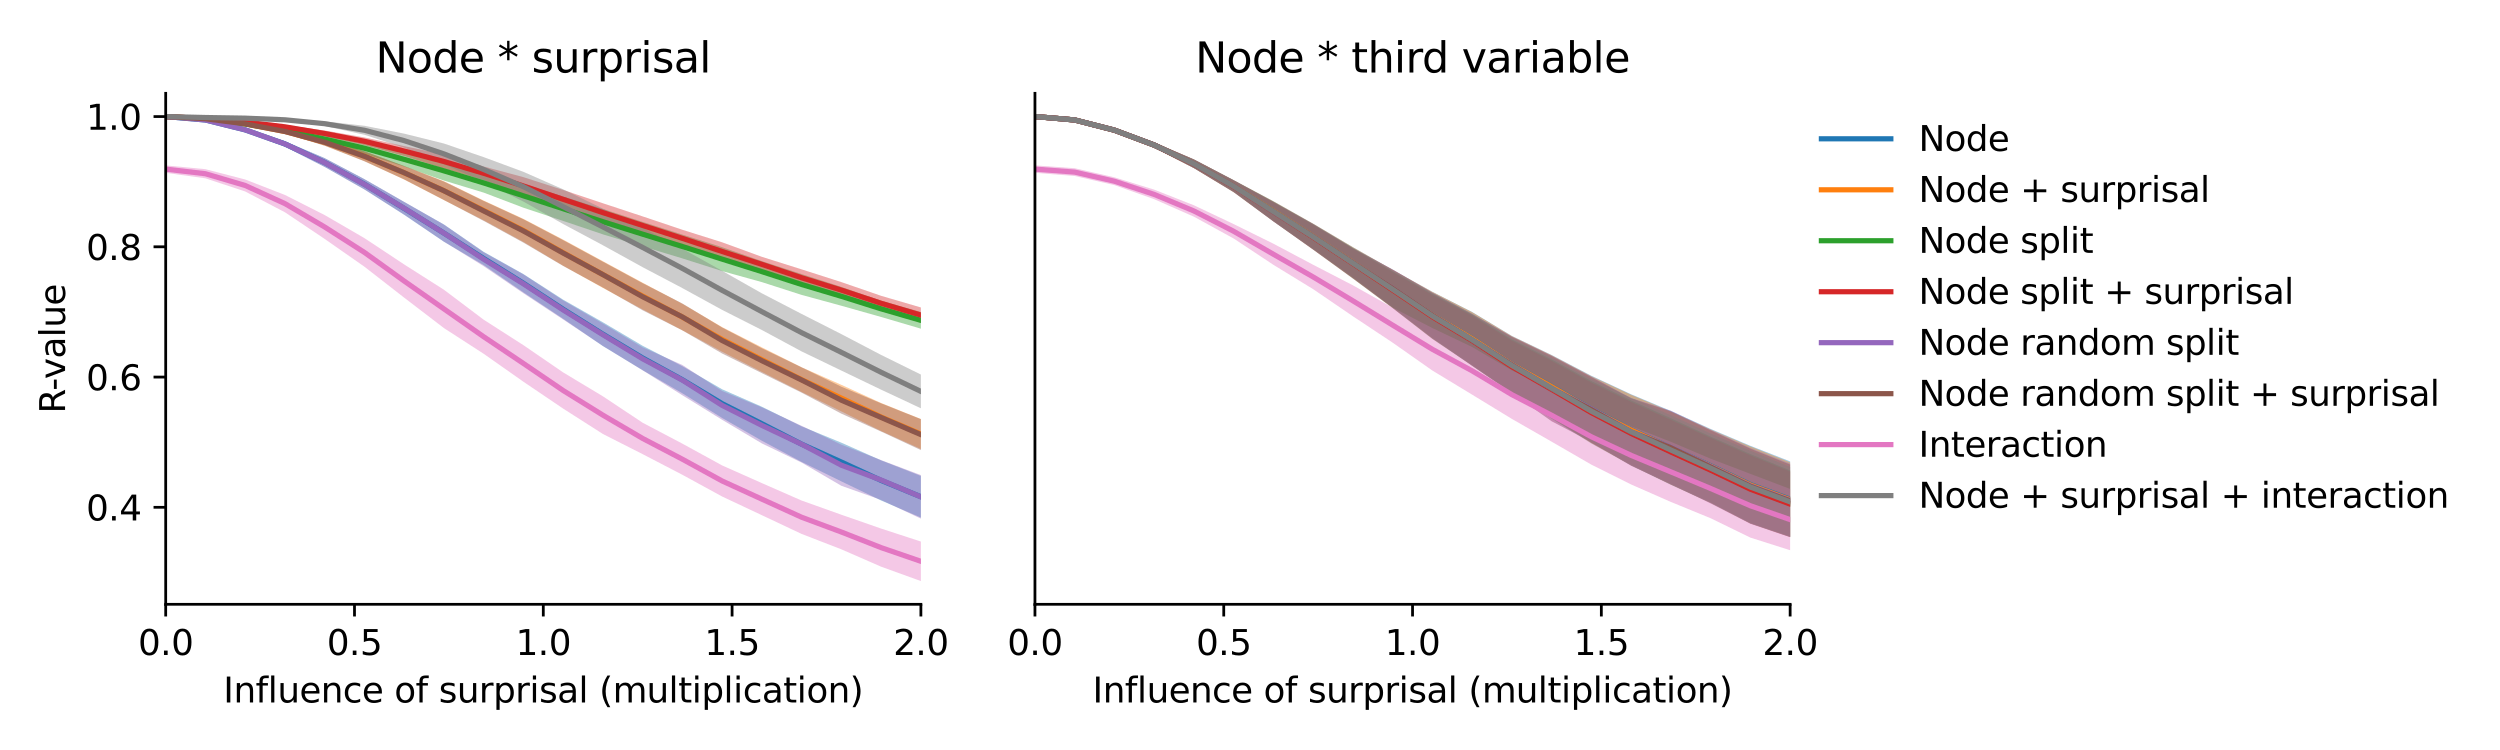 <?xml version="1.0" encoding="utf-8" standalone="no"?>
<!DOCTYPE svg PUBLIC "-//W3C//DTD SVG 1.1//EN"
  "http://www.w3.org/Graphics/SVG/1.1/DTD/svg11.dtd">
<svg xmlns:xlink="http://www.w3.org/1999/xlink" width="720pt" height="216pt" viewBox="0 0 720 216" xmlns="http://www.w3.org/2000/svg" version="1.1">
 <defs>
  <style type="text/css">*{stroke-linejoin: round; stroke-linecap: butt}</style>
 </defs>
 <g id="figure_1">
  <g id="patch_1">
   <path d="M 0 216 
L 720 216 
L 720 0 
L 0 0 
z
" style="fill: #ffffff"/>
  </g>
  <g id="axes_1">
   <g id="patch_2">
    <path d="M 47.72 174.04 
L 265.215 174.04 
L 265.215 26.88 
L 47.72 26.88 
z
" style="fill: #ffffff"/>
   </g>
   <g id="PolyCollection_1">
    <path d="M 47.72 33.569 
L 47.72 33.569 
L 59.167 34.71 
L 70.614 37.748 
L 82.061 42.25 
L 93.508 48.073 
L 104.956 54.542 
L 116.403 61.875 
L 127.85 69.615 
L 139.297 76.352 
L 150.744 84.202 
L 162.191 91.82 
L 173.638 99.671 
L 185.085 106.613 
L 196.532 113.277 
L 207.979 120.379 
L 219.427 126.941 
L 230.874 133.04 
L 242.321 138.646 
L 253.768 144.146 
L 265.215 149.067 
L 265.215 137.074 
L 265.215 137.074 
L 253.768 132.591 
L 242.321 127.493 
L 230.874 122.805 
L 219.427 117.141 
L 207.979 112.118 
L 196.532 105.471 
L 185.085 99.587 
L 173.638 92.819 
L 162.191 86.312 
L 150.744 78.934 
L 139.297 72.526 
L 127.85 64.651 
L 116.403 58.173 
L 104.956 51.588 
L 93.508 45.54 
L 82.061 40.665 
L 70.614 37.057 
L 59.167 34.398 
L 47.72 33.569 
z
" clip-path="url(#p319dbe1eea)" style="fill: #1f77b4; fill-opacity: 0.4"/>
   </g>
   <g id="PolyCollection_2">
    <path d="M 47.72 33.569 
L 47.72 33.569 
L 59.167 34.293 
L 70.614 35.924 
L 82.061 38.445 
L 93.508 41.951 
L 104.956 46.417 
L 116.403 51.714 
L 127.85 57.632 
L 139.297 63.459 
L 150.744 69.688 
L 162.191 76.537 
L 173.638 82.927 
L 185.085 89.131 
L 196.532 95.132 
L 207.979 101.307 
L 219.427 107.126 
L 230.874 112.907 
L 242.321 118.487 
L 253.768 124.151 
L 265.215 129.335 
L 265.215 120.671 
L 265.215 120.671 
L 253.768 116.072 
L 242.321 110.835 
L 230.874 105.781 
L 219.427 100.049 
L 207.979 94.211 
L 196.532 87.507 
L 185.085 81.423 
L 173.638 75.23 
L 162.191 69.014 
L 150.744 63.031 
L 139.297 57.76 
L 127.85 52.193 
L 116.403 47.826 
L 104.956 43.56 
L 93.508 39.939 
L 82.061 37.27 
L 70.614 35.432 
L 59.167 34.1 
L 47.72 33.569 
z
" clip-path="url(#p319dbe1eea)" style="fill: #ff7f0e; fill-opacity: 0.4"/>
   </g>
   <g id="PolyCollection_3">
    <path d="M 47.72 33.569 
L 47.72 33.569 
L 59.167 34.463 
L 70.614 35.957 
L 82.061 38.343 
L 93.508 41.332 
L 104.956 44.29 
L 116.403 47.981 
L 127.85 51.997 
L 139.297 55.47 
L 150.744 59.825 
L 162.191 63.628 
L 173.638 67.498 
L 185.085 70.974 
L 196.532 74.425 
L 207.979 78.073 
L 219.427 81.254 
L 230.874 84.936 
L 242.321 88.059 
L 253.768 91.295 
L 265.215 94.663 
L 265.215 89.865 
L 265.215 89.865 
L 253.768 86.608 
L 242.321 82.635 
L 230.874 78.943 
L 219.427 75.207 
L 207.979 71.199 
L 196.532 67.569 
L 185.085 63.916 
L 173.638 60.207 
L 162.191 56.611 
L 150.744 52.974 
L 139.297 49.903 
L 127.85 46.421 
L 116.403 43.821 
L 104.956 41.075 
L 93.508 38.766 
L 82.061 36.792 
L 70.614 35.384 
L 59.167 34.201 
L 47.72 33.569 
z
" clip-path="url(#p319dbe1eea)" style="fill: #2ca02c; fill-opacity: 0.4"/>
   </g>
   <g id="PolyCollection_4">
    <path d="M 47.72 33.57 
L 47.72 33.57 
L 59.167 34.259 
L 70.614 35.319 
L 82.061 37.059 
L 93.508 39.3 
L 104.956 41.798 
L 116.403 44.927 
L 127.85 48.557 
L 139.297 51.862 
L 150.744 56.105 
L 162.191 60.099 
L 173.638 63.936 
L 185.085 67.571 
L 196.532 71.133 
L 207.979 75.078 
L 219.427 78.319 
L 230.874 82.413 
L 242.321 85.866 
L 253.768 89.506 
L 265.215 92.948 
L 265.215 88.55 
L 265.215 88.55 
L 253.768 85.196 
L 242.321 81.248 
L 230.874 77.58 
L 219.427 73.966 
L 207.979 69.784 
L 196.532 66.176 
L 185.085 62.323 
L 173.638 58.541 
L 162.191 54.714 
L 150.744 51.02 
L 139.297 47.953 
L 127.85 44.479 
L 116.403 42.082 
L 104.956 39.585 
L 93.508 37.59 
L 82.061 35.993 
L 70.614 34.961 
L 59.167 34.072 
L 47.72 33.57 
z
" clip-path="url(#p319dbe1eea)" style="fill: #d62728; fill-opacity: 0.4"/>
   </g>
   <g id="PolyCollection_5">
    <path d="M 47.72 33.569 
L 47.72 33.569 
L 59.167 34.708 
L 70.614 37.74 
L 82.061 42.225 
L 93.508 48.084 
L 104.956 54.585 
L 116.403 61.795 
L 127.85 69.591 
L 139.297 76.662 
L 150.744 84.461 
L 162.191 92.013 
L 173.638 99.63 
L 185.085 106.657 
L 196.532 113.842 
L 207.979 120.911 
L 219.427 127.712 
L 230.874 133.232 
L 242.321 139.913 
L 253.768 143.984 
L 265.215 149.368 
L 265.215 136.831 
L 265.215 136.831 
L 253.768 132.519 
L 242.321 128.07 
L 230.874 122.646 
L 219.427 117.329 
L 207.979 112.603 
L 196.532 105.125 
L 185.085 100.032 
L 173.638 93.176 
L 162.191 86.529 
L 150.744 79.032 
L 139.297 72.655 
L 127.85 64.696 
L 116.403 58.147 
L 104.956 51.618 
L 93.508 45.561 
L 82.061 40.685 
L 70.614 37.048 
L 59.167 34.395 
L 47.72 33.569 
z
" clip-path="url(#p319dbe1eea)" style="fill: #9467bd; fill-opacity: 0.4"/>
   </g>
   <g id="PolyCollection_6">
    <path d="M 47.72 33.57 
L 47.72 33.57 
L 59.167 34.295 
L 70.614 35.921 
L 82.061 38.457 
L 93.508 41.969 
L 104.956 46.448 
L 116.403 51.671 
L 127.85 57.601 
L 139.297 63.625 
L 150.744 69.885 
L 162.191 76.603 
L 173.638 82.818 
L 185.085 89.375 
L 196.532 95.162 
L 207.979 101.818 
L 219.427 107.474 
L 230.874 113.097 
L 242.321 119.138 
L 253.768 124.299 
L 265.215 129.625 
L 265.215 120.727 
L 265.215 120.727 
L 253.768 116.171 
L 242.321 111.384 
L 230.874 105.798 
L 219.427 100.303 
L 207.979 94.331 
L 196.532 87.413 
L 185.085 81.562 
L 173.638 75.377 
L 162.191 69.165 
L 150.744 63.154 
L 139.297 57.876 
L 127.85 52.284 
L 116.403 47.822 
L 104.956 43.557 
L 93.508 39.966 
L 82.061 37.281 
L 70.614 35.441 
L 59.167 34.097 
L 47.72 33.57 
z
" clip-path="url(#p319dbe1eea)" style="fill: #8c564b; fill-opacity: 0.4"/>
   </g>
   <g id="PolyCollection_7">
    <path d="M 47.72 47.635 
L 47.72 49.781 
L 59.167 51.357 
L 70.614 55.148 
L 82.061 61.136 
L 93.508 68.813 
L 104.956 76.814 
L 116.403 85.725 
L 127.85 94.488 
L 139.297 101.89 
L 150.744 109.94 
L 162.191 117.681 
L 173.638 124.991 
L 185.085 130.798 
L 196.532 136.745 
L 207.979 143 
L 219.427 148.385 
L 230.874 153.779 
L 242.321 158.209 
L 253.768 163.212 
L 265.215 167.351 
L 265.215 155.969 
L 265.215 155.969 
L 253.768 152.23 
L 242.321 148.246 
L 230.874 144.161 
L 219.427 139.141 
L 207.979 134.051 
L 196.532 127.775 
L 185.085 121.752 
L 173.638 114.139 
L 162.191 107.256 
L 150.744 99.41 
L 139.297 92.071 
L 127.85 83.442 
L 116.403 76.16 
L 104.956 68.58 
L 93.508 61.939 
L 82.061 56.146 
L 70.614 51.694 
L 59.167 48.726 
L 47.72 47.635 
z
" clip-path="url(#p319dbe1eea)" style="fill: #e377c2; fill-opacity: 0.4"/>
   </g>
   <g id="PolyCollection_8">
    <path d="M 47.72 33.569 
L 47.72 33.57 
L 59.167 33.872 
L 70.614 34.086 
L 82.061 34.747 
L 93.508 36.296 
L 104.956 38.812 
L 116.403 42.523 
L 127.85 47.307 
L 139.297 52.37 
L 150.744 58.063 
L 162.191 64.522 
L 173.638 70.638 
L 185.085 76.954 
L 196.532 82.979 
L 207.979 89.253 
L 219.427 95.05 
L 230.874 101.215 
L 242.321 106.732 
L 253.768 112.23 
L 265.215 117.589 
L 265.215 107.872 
L 265.215 107.872 
L 253.768 102.224 
L 242.321 96.231 
L 230.874 90.419 
L 219.427 84.484 
L 207.979 78.001 
L 196.532 71.638 
L 185.085 65.583 
L 173.638 60.091 
L 162.191 54.526 
L 150.744 49.491 
L 139.297 45.255 
L 127.85 41.332 
L 116.403 38.489 
L 104.956 36.224 
L 93.508 34.946 
L 82.061 34.255 
L 70.614 33.973 
L 59.167 33.817 
L 47.72 33.569 
z
" clip-path="url(#p319dbe1eea)" style="fill: #7f7f7f; fill-opacity: 0.4"/>
   </g>
   <g id="matplotlib.axis_1">
    <g id="xtick_1">
     <g id="line2d_1">
      <defs>
       <path id="m8ff39f04f1" d="M 0 0 
L 0 3.5 
" style="stroke: #000000; stroke-width: 0.8"/>
      </defs>
      <g>
       <use xlink:href="#m8ff39f04f1" x="47.72" y="174.04" style="stroke: #000000; stroke-width: 0.8"/>
      </g>
     </g>
     <g id="text_1">
      <!-- 0.0 -->
      <g transform="translate(39.768 188.638)scale(0.1 -0.1)">
       <defs>
        <path id="DejaVuSans-30" d="M 2034 4250 
Q 1547 4250 1301 3770 
Q 1056 3291 1056 2328 
Q 1056 1369 1301 889 
Q 1547 409 2034 409 
Q 2525 409 2770 889 
Q 3016 1369 3016 2328 
Q 3016 3291 2770 3770 
Q 2525 4250 2034 4250 
z
M 2034 4750 
Q 2819 4750 3233 4129 
Q 3647 3509 3647 2328 
Q 3647 1150 3233 529 
Q 2819 -91 2034 -91 
Q 1250 -91 836 529 
Q 422 1150 422 2328 
Q 422 3509 836 4129 
Q 1250 4750 2034 4750 
z
" transform="scale(0.016)"/>
        <path id="DejaVuSans-2e" d="M 684 794 
L 1344 794 
L 1344 0 
L 684 0 
L 684 794 
z
" transform="scale(0.016)"/>
       </defs>
       <use xlink:href="#DejaVuSans-30"/>
       <use xlink:href="#DejaVuSans-2e" x="63.623"/>
       <use xlink:href="#DejaVuSans-30" x="95.41"/>
      </g>
     </g>
    </g>
    <g id="xtick_2">
     <g id="line2d_2">
      <g>
       <use xlink:href="#m8ff39f04f1" x="102.094" y="174.04" style="stroke: #000000; stroke-width: 0.8"/>
      </g>
     </g>
     <g id="text_2">
      <!-- 0.5 -->
      <g transform="translate(94.142 188.638)scale(0.1 -0.1)">
       <defs>
        <path id="DejaVuSans-35" d="M 691 4666 
L 3169 4666 
L 3169 4134 
L 1269 4134 
L 1269 2991 
Q 1406 3038 1543 3061 
Q 1681 3084 1819 3084 
Q 2600 3084 3056 2656 
Q 3513 2228 3513 1497 
Q 3513 744 3044 326 
Q 2575 -91 1722 -91 
Q 1428 -91 1123 -41 
Q 819 9 494 109 
L 494 744 
Q 775 591 1075 516 
Q 1375 441 1709 441 
Q 2250 441 2565 725 
Q 2881 1009 2881 1497 
Q 2881 1984 2565 2268 
Q 2250 2553 1709 2553 
Q 1456 2553 1204 2497 
Q 953 2441 691 2322 
L 691 4666 
z
" transform="scale(0.016)"/>
       </defs>
       <use xlink:href="#DejaVuSans-30"/>
       <use xlink:href="#DejaVuSans-2e" x="63.623"/>
       <use xlink:href="#DejaVuSans-35" x="95.41"/>
      </g>
     </g>
    </g>
    <g id="xtick_3">
     <g id="line2d_3">
      <g>
       <use xlink:href="#m8ff39f04f1" x="156.468" y="174.04" style="stroke: #000000; stroke-width: 0.8"/>
      </g>
     </g>
     <g id="text_3">
      <!-- 1.0 -->
      <g transform="translate(148.516 188.638)scale(0.1 -0.1)">
       <defs>
        <path id="DejaVuSans-31" d="M 794 531 
L 1825 531 
L 1825 4091 
L 703 3866 
L 703 4441 
L 1819 4666 
L 2450 4666 
L 2450 531 
L 3481 531 
L 3481 0 
L 794 0 
L 794 531 
z
" transform="scale(0.016)"/>
       </defs>
       <use xlink:href="#DejaVuSans-31"/>
       <use xlink:href="#DejaVuSans-2e" x="63.623"/>
       <use xlink:href="#DejaVuSans-30" x="95.41"/>
      </g>
     </g>
    </g>
    <g id="xtick_4">
     <g id="line2d_4">
      <g>
       <use xlink:href="#m8ff39f04f1" x="210.841" y="174.04" style="stroke: #000000; stroke-width: 0.8"/>
      </g>
     </g>
     <g id="text_4">
      <!-- 1.5 -->
      <g transform="translate(202.89 188.638)scale(0.1 -0.1)">
       <use xlink:href="#DejaVuSans-31"/>
       <use xlink:href="#DejaVuSans-2e" x="63.623"/>
       <use xlink:href="#DejaVuSans-35" x="95.41"/>
      </g>
     </g>
    </g>
    <g id="xtick_5">
     <g id="line2d_5">
      <g>
       <use xlink:href="#m8ff39f04f1" x="265.215" y="174.04" style="stroke: #000000; stroke-width: 0.8"/>
      </g>
     </g>
     <g id="text_5">
      <!-- 2.0 -->
      <g transform="translate(257.263 188.638)scale(0.1 -0.1)">
       <defs>
        <path id="DejaVuSans-32" d="M 1228 531 
L 3431 531 
L 3431 0 
L 469 0 
L 469 531 
Q 828 903 1448 1529 
Q 2069 2156 2228 2338 
Q 2531 2678 2651 2914 
Q 2772 3150 2772 3378 
Q 2772 3750 2511 3984 
Q 2250 4219 1831 4219 
Q 1534 4219 1204 4116 
Q 875 4013 500 3803 
L 500 4441 
Q 881 4594 1212 4672 
Q 1544 4750 1819 4750 
Q 2544 4750 2975 4387 
Q 3406 4025 3406 3419 
Q 3406 3131 3298 2873 
Q 3191 2616 2906 2266 
Q 2828 2175 2409 1742 
Q 1991 1309 1228 531 
z
" transform="scale(0.016)"/>
       </defs>
       <use xlink:href="#DejaVuSans-32"/>
       <use xlink:href="#DejaVuSans-2e" x="63.623"/>
       <use xlink:href="#DejaVuSans-30" x="95.41"/>
      </g>
     </g>
    </g>
    <g id="text_6">
     <!-- Influence of surprisal (multiplication) -->
     <g transform="translate(64.321 202.317)scale(0.1 -0.1)">
      <defs>
       <path id="DejaVuSans-49" d="M 628 4666 
L 1259 4666 
L 1259 0 
L 628 0 
L 628 4666 
z
" transform="scale(0.016)"/>
       <path id="DejaVuSans-6e" d="M 3513 2113 
L 3513 0 
L 2938 0 
L 2938 2094 
Q 2938 2591 2744 2837 
Q 2550 3084 2163 3084 
Q 1697 3084 1428 2787 
Q 1159 2491 1159 1978 
L 1159 0 
L 581 0 
L 581 3500 
L 1159 3500 
L 1159 2956 
Q 1366 3272 1645 3428 
Q 1925 3584 2291 3584 
Q 2894 3584 3203 3211 
Q 3513 2838 3513 2113 
z
" transform="scale(0.016)"/>
       <path id="DejaVuSans-66" d="M 2375 4863 
L 2375 4384 
L 1825 4384 
Q 1516 4384 1395 4259 
Q 1275 4134 1275 3809 
L 1275 3500 
L 2222 3500 
L 2222 3053 
L 1275 3053 
L 1275 0 
L 697 0 
L 697 3053 
L 147 3053 
L 147 3500 
L 697 3500 
L 697 3744 
Q 697 4328 969 4595 
Q 1241 4863 1831 4863 
L 2375 4863 
z
" transform="scale(0.016)"/>
       <path id="DejaVuSans-6c" d="M 603 4863 
L 1178 4863 
L 1178 0 
L 603 0 
L 603 4863 
z
" transform="scale(0.016)"/>
       <path id="DejaVuSans-75" d="M 544 1381 
L 544 3500 
L 1119 3500 
L 1119 1403 
Q 1119 906 1312 657 
Q 1506 409 1894 409 
Q 2359 409 2629 706 
Q 2900 1003 2900 1516 
L 2900 3500 
L 3475 3500 
L 3475 0 
L 2900 0 
L 2900 538 
Q 2691 219 2414 64 
Q 2138 -91 1772 -91 
Q 1169 -91 856 284 
Q 544 659 544 1381 
z
M 1991 3584 
L 1991 3584 
z
" transform="scale(0.016)"/>
       <path id="DejaVuSans-65" d="M 3597 1894 
L 3597 1613 
L 953 1613 
Q 991 1019 1311 708 
Q 1631 397 2203 397 
Q 2534 397 2845 478 
Q 3156 559 3463 722 
L 3463 178 
Q 3153 47 2828 -22 
Q 2503 -91 2169 -91 
Q 1331 -91 842 396 
Q 353 884 353 1716 
Q 353 2575 817 3079 
Q 1281 3584 2069 3584 
Q 2775 3584 3186 3129 
Q 3597 2675 3597 1894 
z
M 3022 2063 
Q 3016 2534 2758 2815 
Q 2500 3097 2075 3097 
Q 1594 3097 1305 2825 
Q 1016 2553 972 2059 
L 3022 2063 
z
" transform="scale(0.016)"/>
       <path id="DejaVuSans-63" d="M 3122 3366 
L 3122 2828 
Q 2878 2963 2633 3030 
Q 2388 3097 2138 3097 
Q 1578 3097 1268 2742 
Q 959 2388 959 1747 
Q 959 1106 1268 751 
Q 1578 397 2138 397 
Q 2388 397 2633 464 
Q 2878 531 3122 666 
L 3122 134 
Q 2881 22 2623 -34 
Q 2366 -91 2075 -91 
Q 1284 -91 818 406 
Q 353 903 353 1747 
Q 353 2603 823 3093 
Q 1294 3584 2113 3584 
Q 2378 3584 2631 3529 
Q 2884 3475 3122 3366 
z
" transform="scale(0.016)"/>
       <path id="DejaVuSans-20" transform="scale(0.016)"/>
       <path id="DejaVuSans-6f" d="M 1959 3097 
Q 1497 3097 1228 2736 
Q 959 2375 959 1747 
Q 959 1119 1226 758 
Q 1494 397 1959 397 
Q 2419 397 2687 759 
Q 2956 1122 2956 1747 
Q 2956 2369 2687 2733 
Q 2419 3097 1959 3097 
z
M 1959 3584 
Q 2709 3584 3137 3096 
Q 3566 2609 3566 1747 
Q 3566 888 3137 398 
Q 2709 -91 1959 -91 
Q 1206 -91 779 398 
Q 353 888 353 1747 
Q 353 2609 779 3096 
Q 1206 3584 1959 3584 
z
" transform="scale(0.016)"/>
       <path id="DejaVuSans-73" d="M 2834 3397 
L 2834 2853 
Q 2591 2978 2328 3040 
Q 2066 3103 1784 3103 
Q 1356 3103 1142 2972 
Q 928 2841 928 2578 
Q 928 2378 1081 2264 
Q 1234 2150 1697 2047 
L 1894 2003 
Q 2506 1872 2764 1633 
Q 3022 1394 3022 966 
Q 3022 478 2636 193 
Q 2250 -91 1575 -91 
Q 1294 -91 989 -36 
Q 684 19 347 128 
L 347 722 
Q 666 556 975 473 
Q 1284 391 1588 391 
Q 1994 391 2212 530 
Q 2431 669 2431 922 
Q 2431 1156 2273 1281 
Q 2116 1406 1581 1522 
L 1381 1569 
Q 847 1681 609 1914 
Q 372 2147 372 2553 
Q 372 3047 722 3315 
Q 1072 3584 1716 3584 
Q 2034 3584 2315 3537 
Q 2597 3491 2834 3397 
z
" transform="scale(0.016)"/>
       <path id="DejaVuSans-72" d="M 2631 2963 
Q 2534 3019 2420 3045 
Q 2306 3072 2169 3072 
Q 1681 3072 1420 2755 
Q 1159 2438 1159 1844 
L 1159 0 
L 581 0 
L 581 3500 
L 1159 3500 
L 1159 2956 
Q 1341 3275 1631 3429 
Q 1922 3584 2338 3584 
Q 2397 3584 2469 3576 
Q 2541 3569 2628 3553 
L 2631 2963 
z
" transform="scale(0.016)"/>
       <path id="DejaVuSans-70" d="M 1159 525 
L 1159 -1331 
L 581 -1331 
L 581 3500 
L 1159 3500 
L 1159 2969 
Q 1341 3281 1617 3432 
Q 1894 3584 2278 3584 
Q 2916 3584 3314 3078 
Q 3713 2572 3713 1747 
Q 3713 922 3314 415 
Q 2916 -91 2278 -91 
Q 1894 -91 1617 61 
Q 1341 213 1159 525 
z
M 3116 1747 
Q 3116 2381 2855 2742 
Q 2594 3103 2138 3103 
Q 1681 3103 1420 2742 
Q 1159 2381 1159 1747 
Q 1159 1113 1420 752 
Q 1681 391 2138 391 
Q 2594 391 2855 752 
Q 3116 1113 3116 1747 
z
" transform="scale(0.016)"/>
       <path id="DejaVuSans-69" d="M 603 3500 
L 1178 3500 
L 1178 0 
L 603 0 
L 603 3500 
z
M 603 4863 
L 1178 4863 
L 1178 4134 
L 603 4134 
L 603 4863 
z
" transform="scale(0.016)"/>
       <path id="DejaVuSans-61" d="M 2194 1759 
Q 1497 1759 1228 1600 
Q 959 1441 959 1056 
Q 959 750 1161 570 
Q 1363 391 1709 391 
Q 2188 391 2477 730 
Q 2766 1069 2766 1631 
L 2766 1759 
L 2194 1759 
z
M 3341 1997 
L 3341 0 
L 2766 0 
L 2766 531 
Q 2569 213 2275 61 
Q 1981 -91 1556 -91 
Q 1019 -91 701 211 
Q 384 513 384 1019 
Q 384 1609 779 1909 
Q 1175 2209 1959 2209 
L 2766 2209 
L 2766 2266 
Q 2766 2663 2505 2880 
Q 2244 3097 1772 3097 
Q 1472 3097 1187 3025 
Q 903 2953 641 2809 
L 641 3341 
Q 956 3463 1253 3523 
Q 1550 3584 1831 3584 
Q 2591 3584 2966 3190 
Q 3341 2797 3341 1997 
z
" transform="scale(0.016)"/>
       <path id="DejaVuSans-28" d="M 1984 4856 
Q 1566 4138 1362 3434 
Q 1159 2731 1159 2009 
Q 1159 1288 1364 580 
Q 1569 -128 1984 -844 
L 1484 -844 
Q 1016 -109 783 600 
Q 550 1309 550 2009 
Q 550 2706 781 3412 
Q 1013 4119 1484 4856 
L 1984 4856 
z
" transform="scale(0.016)"/>
       <path id="DejaVuSans-6d" d="M 3328 2828 
Q 3544 3216 3844 3400 
Q 4144 3584 4550 3584 
Q 5097 3584 5394 3201 
Q 5691 2819 5691 2113 
L 5691 0 
L 5113 0 
L 5113 2094 
Q 5113 2597 4934 2840 
Q 4756 3084 4391 3084 
Q 3944 3084 3684 2787 
Q 3425 2491 3425 1978 
L 3425 0 
L 2847 0 
L 2847 2094 
Q 2847 2600 2669 2842 
Q 2491 3084 2119 3084 
Q 1678 3084 1418 2786 
Q 1159 2488 1159 1978 
L 1159 0 
L 581 0 
L 581 3500 
L 1159 3500 
L 1159 2956 
Q 1356 3278 1631 3431 
Q 1906 3584 2284 3584 
Q 2666 3584 2933 3390 
Q 3200 3197 3328 2828 
z
" transform="scale(0.016)"/>
       <path id="DejaVuSans-74" d="M 1172 4494 
L 1172 3500 
L 2356 3500 
L 2356 3053 
L 1172 3053 
L 1172 1153 
Q 1172 725 1289 603 
Q 1406 481 1766 481 
L 2356 481 
L 2356 0 
L 1766 0 
Q 1100 0 847 248 
Q 594 497 594 1153 
L 594 3053 
L 172 3053 
L 172 3500 
L 594 3500 
L 594 4494 
L 1172 4494 
z
" transform="scale(0.016)"/>
       <path id="DejaVuSans-29" d="M 513 4856 
L 1013 4856 
Q 1481 4119 1714 3412 
Q 1947 2706 1947 2009 
Q 1947 1309 1714 600 
Q 1481 -109 1013 -844 
L 513 -844 
Q 928 -128 1133 580 
Q 1338 1288 1338 2009 
Q 1338 2731 1133 3434 
Q 928 4138 513 4856 
z
" transform="scale(0.016)"/>
      </defs>
      <use xlink:href="#DejaVuSans-49"/>
      <use xlink:href="#DejaVuSans-6e" x="29.492"/>
      <use xlink:href="#DejaVuSans-66" x="92.871"/>
      <use xlink:href="#DejaVuSans-6c" x="128.076"/>
      <use xlink:href="#DejaVuSans-75" x="155.859"/>
      <use xlink:href="#DejaVuSans-65" x="219.238"/>
      <use xlink:href="#DejaVuSans-6e" x="280.762"/>
      <use xlink:href="#DejaVuSans-63" x="344.141"/>
      <use xlink:href="#DejaVuSans-65" x="399.121"/>
      <use xlink:href="#DejaVuSans-20" x="460.645"/>
      <use xlink:href="#DejaVuSans-6f" x="492.432"/>
      <use xlink:href="#DejaVuSans-66" x="553.613"/>
      <use xlink:href="#DejaVuSans-20" x="588.818"/>
      <use xlink:href="#DejaVuSans-73" x="620.605"/>
      <use xlink:href="#DejaVuSans-75" x="672.705"/>
      <use xlink:href="#DejaVuSans-72" x="736.084"/>
      <use xlink:href="#DejaVuSans-70" x="777.197"/>
      <use xlink:href="#DejaVuSans-72" x="840.674"/>
      <use xlink:href="#DejaVuSans-69" x="881.787"/>
      <use xlink:href="#DejaVuSans-73" x="909.57"/>
      <use xlink:href="#DejaVuSans-61" x="961.67"/>
      <use xlink:href="#DejaVuSans-6c" x="1022.949"/>
      <use xlink:href="#DejaVuSans-20" x="1050.732"/>
      <use xlink:href="#DejaVuSans-28" x="1082.52"/>
      <use xlink:href="#DejaVuSans-6d" x="1121.533"/>
      <use xlink:href="#DejaVuSans-75" x="1218.945"/>
      <use xlink:href="#DejaVuSans-6c" x="1282.324"/>
      <use xlink:href="#DejaVuSans-74" x="1310.107"/>
      <use xlink:href="#DejaVuSans-69" x="1349.316"/>
      <use xlink:href="#DejaVuSans-70" x="1377.1"/>
      <use xlink:href="#DejaVuSans-6c" x="1440.576"/>
      <use xlink:href="#DejaVuSans-69" x="1468.359"/>
      <use xlink:href="#DejaVuSans-63" x="1496.143"/>
      <use xlink:href="#DejaVuSans-61" x="1551.123"/>
      <use xlink:href="#DejaVuSans-74" x="1612.402"/>
      <use xlink:href="#DejaVuSans-69" x="1651.611"/>
      <use xlink:href="#DejaVuSans-6f" x="1679.395"/>
      <use xlink:href="#DejaVuSans-6e" x="1740.576"/>
      <use xlink:href="#DejaVuSans-29" x="1803.955"/>
     </g>
    </g>
   </g>
   <g id="matplotlib.axis_2">
    <g id="ytick_1">
     <g id="line2d_6">
      <defs>
       <path id="m562be12c39" d="M 0 0 
L -3.5 0 
" style="stroke: #000000; stroke-width: 0.8"/>
      </defs>
      <g>
       <use xlink:href="#m562be12c39" x="47.72" y="146.104" style="stroke: #000000; stroke-width: 0.8"/>
      </g>
     </g>
     <g id="text_7">
      <!-- 0.4 -->
      <g transform="translate(24.817 149.903)scale(0.1 -0.1)">
       <defs>
        <path id="DejaVuSans-34" d="M 2419 4116 
L 825 1625 
L 2419 1625 
L 2419 4116 
z
M 2253 4666 
L 3047 4666 
L 3047 1625 
L 3713 1625 
L 3713 1100 
L 3047 1100 
L 3047 0 
L 2419 0 
L 2419 1100 
L 313 1100 
L 313 1709 
L 2253 4666 
z
" transform="scale(0.016)"/>
       </defs>
       <use xlink:href="#DejaVuSans-30"/>
       <use xlink:href="#DejaVuSans-2e" x="63.623"/>
       <use xlink:href="#DejaVuSans-34" x="95.41"/>
      </g>
     </g>
    </g>
    <g id="ytick_2">
     <g id="line2d_7">
      <g>
       <use xlink:href="#m562be12c39" x="47.72" y="108.593" style="stroke: #000000; stroke-width: 0.8"/>
      </g>
     </g>
     <g id="text_8">
      <!-- 0.6 -->
      <g transform="translate(24.817 112.392)scale(0.1 -0.1)">
       <defs>
        <path id="DejaVuSans-36" d="M 2113 2584 
Q 1688 2584 1439 2293 
Q 1191 2003 1191 1497 
Q 1191 994 1439 701 
Q 1688 409 2113 409 
Q 2538 409 2786 701 
Q 3034 994 3034 1497 
Q 3034 2003 2786 2293 
Q 2538 2584 2113 2584 
z
M 3366 4563 
L 3366 3988 
Q 3128 4100 2886 4159 
Q 2644 4219 2406 4219 
Q 1781 4219 1451 3797 
Q 1122 3375 1075 2522 
Q 1259 2794 1537 2939 
Q 1816 3084 2150 3084 
Q 2853 3084 3261 2657 
Q 3669 2231 3669 1497 
Q 3669 778 3244 343 
Q 2819 -91 2113 -91 
Q 1303 -91 875 529 
Q 447 1150 447 2328 
Q 447 3434 972 4092 
Q 1497 4750 2381 4750 
Q 2619 4750 2861 4703 
Q 3103 4656 3366 4563 
z
" transform="scale(0.016)"/>
       </defs>
       <use xlink:href="#DejaVuSans-30"/>
       <use xlink:href="#DejaVuSans-2e" x="63.623"/>
       <use xlink:href="#DejaVuSans-36" x="95.41"/>
      </g>
     </g>
    </g>
    <g id="ytick_3">
     <g id="line2d_8">
      <g>
       <use xlink:href="#m562be12c39" x="47.72" y="71.081" style="stroke: #000000; stroke-width: 0.8"/>
      </g>
     </g>
     <g id="text_9">
      <!-- 0.8 -->
      <g transform="translate(24.817 74.88)scale(0.1 -0.1)">
       <defs>
        <path id="DejaVuSans-38" d="M 2034 2216 
Q 1584 2216 1326 1975 
Q 1069 1734 1069 1313 
Q 1069 891 1326 650 
Q 1584 409 2034 409 
Q 2484 409 2743 651 
Q 3003 894 3003 1313 
Q 3003 1734 2745 1975 
Q 2488 2216 2034 2216 
z
M 1403 2484 
Q 997 2584 770 2862 
Q 544 3141 544 3541 
Q 544 4100 942 4425 
Q 1341 4750 2034 4750 
Q 2731 4750 3128 4425 
Q 3525 4100 3525 3541 
Q 3525 3141 3298 2862 
Q 3072 2584 2669 2484 
Q 3125 2378 3379 2068 
Q 3634 1759 3634 1313 
Q 3634 634 3220 271 
Q 2806 -91 2034 -91 
Q 1263 -91 848 271 
Q 434 634 434 1313 
Q 434 1759 690 2068 
Q 947 2378 1403 2484 
z
M 1172 3481 
Q 1172 3119 1398 2916 
Q 1625 2713 2034 2713 
Q 2441 2713 2670 2916 
Q 2900 3119 2900 3481 
Q 2900 3844 2670 4047 
Q 2441 4250 2034 4250 
Q 1625 4250 1398 4047 
Q 1172 3844 1172 3481 
z
" transform="scale(0.016)"/>
       </defs>
       <use xlink:href="#DejaVuSans-30"/>
       <use xlink:href="#DejaVuSans-2e" x="63.623"/>
       <use xlink:href="#DejaVuSans-38" x="95.41"/>
      </g>
     </g>
    </g>
    <g id="ytick_4">
     <g id="line2d_9">
      <g>
       <use xlink:href="#m562be12c39" x="47.72" y="33.569" style="stroke: #000000; stroke-width: 0.8"/>
      </g>
     </g>
     <g id="text_10">
      <!-- 1.0 -->
      <g transform="translate(24.817 37.368)scale(0.1 -0.1)">
       <use xlink:href="#DejaVuSans-31"/>
       <use xlink:href="#DejaVuSans-2e" x="63.623"/>
       <use xlink:href="#DejaVuSans-30" x="95.41"/>
      </g>
     </g>
    </g>
    <g id="text_11">
     <!-- R-value -->
     <g transform="translate(18.737 119.065)rotate(-90)scale(0.1 -0.1)">
      <defs>
       <path id="DejaVuSans-52" d="M 2841 2188 
Q 3044 2119 3236 1894 
Q 3428 1669 3622 1275 
L 4263 0 
L 3584 0 
L 2988 1197 
Q 2756 1666 2539 1819 
Q 2322 1972 1947 1972 
L 1259 1972 
L 1259 0 
L 628 0 
L 628 4666 
L 2053 4666 
Q 2853 4666 3247 4331 
Q 3641 3997 3641 3322 
Q 3641 2881 3436 2590 
Q 3231 2300 2841 2188 
z
M 1259 4147 
L 1259 2491 
L 2053 2491 
Q 2509 2491 2742 2702 
Q 2975 2913 2975 3322 
Q 2975 3731 2742 3939 
Q 2509 4147 2053 4147 
L 1259 4147 
z
" transform="scale(0.016)"/>
       <path id="DejaVuSans-2d" d="M 313 2009 
L 1997 2009 
L 1997 1497 
L 313 1497 
L 313 2009 
z
" transform="scale(0.016)"/>
       <path id="DejaVuSans-76" d="M 191 3500 
L 800 3500 
L 1894 563 
L 2988 3500 
L 3597 3500 
L 2284 0 
L 1503 0 
L 191 3500 
z
" transform="scale(0.016)"/>
      </defs>
      <use xlink:href="#DejaVuSans-52"/>
      <use xlink:href="#DejaVuSans-2d" x="65.482"/>
      <use xlink:href="#DejaVuSans-76" x="98.941"/>
      <use xlink:href="#DejaVuSans-61" x="158.121"/>
      <use xlink:href="#DejaVuSans-6c" x="219.4"/>
      <use xlink:href="#DejaVuSans-75" x="247.184"/>
      <use xlink:href="#DejaVuSans-65" x="310.562"/>
     </g>
    </g>
   </g>
   <g id="line2d_10">
    <path d="M 47.72 33.569 
L 59.167 34.554 
L 70.614 37.403 
L 82.061 41.457 
L 93.508 46.806 
L 104.956 53.065 
L 116.403 60.024 
L 127.85 67.133 
L 139.297 74.439 
L 150.744 81.568 
L 162.191 89.066 
L 173.638 96.245 
L 185.085 103.1 
L 196.532 109.374 
L 207.979 116.248 
L 219.427 122.041 
L 230.874 127.922 
L 242.321 133.07 
L 253.768 138.368 
L 265.215 143.07 
" clip-path="url(#p319dbe1eea)" style="fill: none; stroke: #1f77b4; stroke-width: 1.5; stroke-linecap: square"/>
   </g>
   <g id="line2d_11">
    <path d="M 47.72 33.569 
L 59.167 34.196 
L 70.614 35.678 
L 82.061 37.858 
L 93.508 40.945 
L 104.956 44.988 
L 116.403 49.77 
L 127.85 54.913 
L 139.297 60.61 
L 150.744 66.359 
L 162.191 72.776 
L 173.638 79.078 
L 185.085 85.277 
L 196.532 91.319 
L 207.979 97.759 
L 219.427 103.587 
L 230.874 109.344 
L 242.321 114.661 
L 253.768 120.111 
L 265.215 125.003 
" clip-path="url(#p319dbe1eea)" style="fill: none; stroke: #ff7f0e; stroke-width: 1.5; stroke-linecap: square"/>
   </g>
   <g id="line2d_12">
    <path d="M 47.72 33.569 
L 59.167 34.332 
L 70.614 35.671 
L 82.061 37.568 
L 93.508 40.049 
L 104.956 42.682 
L 116.403 45.901 
L 127.85 49.209 
L 139.297 52.687 
L 150.744 56.399 
L 162.191 60.119 
L 173.638 63.853 
L 185.085 67.445 
L 196.532 70.997 
L 207.979 74.636 
L 219.427 78.231 
L 230.874 81.94 
L 242.321 85.347 
L 253.768 88.951 
L 265.215 92.264 
" clip-path="url(#p319dbe1eea)" style="fill: none; stroke: #2ca02c; stroke-width: 1.5; stroke-linecap: square"/>
   </g>
   <g id="line2d_13">
    <path d="M 47.72 33.57 
L 59.167 34.165 
L 70.614 35.14 
L 82.061 36.526 
L 93.508 38.445 
L 104.956 40.691 
L 116.403 43.505 
L 127.85 46.518 
L 139.297 49.908 
L 150.744 53.562 
L 162.191 57.406 
L 173.638 61.239 
L 185.085 64.947 
L 196.532 68.654 
L 207.979 72.431 
L 219.427 76.143 
L 230.874 79.997 
L 242.321 83.557 
L 253.768 87.351 
L 265.215 90.749 
" clip-path="url(#p319dbe1eea)" style="fill: none; stroke: #d62728; stroke-width: 1.5; stroke-linecap: square"/>
   </g>
   <g id="line2d_14">
    <path d="M 47.72 33.569 
L 59.167 34.551 
L 70.614 37.394 
L 82.061 41.455 
L 93.508 46.822 
L 104.956 53.101 
L 116.403 59.971 
L 127.85 67.143 
L 139.297 74.658 
L 150.744 81.746 
L 162.191 89.271 
L 173.638 96.403 
L 185.085 103.345 
L 196.532 109.483 
L 207.979 116.757 
L 219.427 122.52 
L 230.874 127.939 
L 242.321 133.991 
L 253.768 138.251 
L 265.215 143.1 
" clip-path="url(#p319dbe1eea)" style="fill: none; stroke: #9467bd; stroke-width: 1.5; stroke-linecap: square"/>
   </g>
   <g id="line2d_15">
    <path d="M 47.72 33.57 
L 59.167 34.196 
L 70.614 35.681 
L 82.061 37.869 
L 93.508 40.968 
L 104.956 45.002 
L 116.403 49.747 
L 127.85 54.943 
L 139.297 60.75 
L 150.744 66.519 
L 162.191 72.884 
L 173.638 79.098 
L 185.085 85.469 
L 196.532 91.287 
L 207.979 98.074 
L 219.427 103.889 
L 230.874 109.448 
L 242.321 115.261 
L 253.768 120.235 
L 265.215 125.176 
" clip-path="url(#p319dbe1eea)" style="fill: none; stroke: #8c564b; stroke-width: 1.5; stroke-linecap: square"/>
   </g>
   <g id="line2d_16">
    <path d="M 47.72 48.708 
L 59.167 50.041 
L 70.614 53.421 
L 82.061 58.641 
L 93.508 65.376 
L 104.956 72.697 
L 116.403 80.942 
L 127.85 88.965 
L 139.297 96.981 
L 150.744 104.675 
L 162.191 112.469 
L 173.638 119.565 
L 185.085 126.275 
L 196.532 132.26 
L 207.979 138.526 
L 219.427 143.763 
L 230.874 148.97 
L 242.321 153.227 
L 253.768 157.721 
L 265.215 161.66 
" clip-path="url(#p319dbe1eea)" style="fill: none; stroke: #e377c2; stroke-width: 1.5; stroke-linecap: square"/>
   </g>
   <g id="line2d_17">
    <path d="M 47.72 33.57 
L 59.167 33.844 
L 70.614 34.029 
L 82.061 34.501 
L 93.508 35.621 
L 104.956 37.518 
L 116.403 40.506 
L 127.85 44.319 
L 139.297 48.813 
L 150.744 53.777 
L 162.191 59.524 
L 173.638 65.365 
L 185.085 71.268 
L 196.532 77.309 
L 207.979 83.627 
L 219.427 89.767 
L 230.874 95.817 
L 242.321 101.482 
L 253.768 107.227 
L 265.215 112.731 
" clip-path="url(#p319dbe1eea)" style="fill: none; stroke: #7f7f7f; stroke-width: 1.5; stroke-linecap: square"/>
   </g>
   <g id="patch_3">
    <path d="M 47.72 174.04 
L 47.72 26.88 
" style="fill: none; stroke: #000000; stroke-width: 0.8; stroke-linejoin: miter; stroke-linecap: square"/>
   </g>
   <g id="patch_4">
    <path d="M 47.72 174.04 
L 265.215 174.04 
" style="fill: none; stroke: #000000; stroke-width: 0.8; stroke-linejoin: miter; stroke-linecap: square"/>
   </g>
   <g id="text_12">
    <!-- Node * surprisal -->
    <g transform="translate(108.186 20.88)scale(0.12 -0.12)">
     <defs>
      <path id="DejaVuSans-4e" d="M 628 4666 
L 1478 4666 
L 3547 763 
L 3547 4666 
L 4159 4666 
L 4159 0 
L 3309 0 
L 1241 3903 
L 1241 0 
L 628 0 
L 628 4666 
z
" transform="scale(0.016)"/>
      <path id="DejaVuSans-64" d="M 2906 2969 
L 2906 4863 
L 3481 4863 
L 3481 0 
L 2906 0 
L 2906 525 
Q 2725 213 2448 61 
Q 2172 -91 1784 -91 
Q 1150 -91 751 415 
Q 353 922 353 1747 
Q 353 2572 751 3078 
Q 1150 3584 1784 3584 
Q 2172 3584 2448 3432 
Q 2725 3281 2906 2969 
z
M 947 1747 
Q 947 1113 1208 752 
Q 1469 391 1925 391 
Q 2381 391 2643 752 
Q 2906 1113 2906 1747 
Q 2906 2381 2643 2742 
Q 2381 3103 1925 3103 
Q 1469 3103 1208 2742 
Q 947 2381 947 1747 
z
" transform="scale(0.016)"/>
      <path id="DejaVuSans-2a" d="M 3009 3897 
L 1888 3291 
L 3009 2681 
L 2828 2375 
L 1778 3009 
L 1778 1831 
L 1422 1831 
L 1422 3009 
L 372 2375 
L 191 2681 
L 1313 3291 
L 191 3897 
L 372 4206 
L 1422 3572 
L 1422 4750 
L 1778 4750 
L 1778 3572 
L 2828 4206 
L 3009 3897 
z
" transform="scale(0.016)"/>
     </defs>
     <use xlink:href="#DejaVuSans-4e"/>
     <use xlink:href="#DejaVuSans-6f" x="74.805"/>
     <use xlink:href="#DejaVuSans-64" x="135.986"/>
     <use xlink:href="#DejaVuSans-65" x="199.463"/>
     <use xlink:href="#DejaVuSans-20" x="260.986"/>
     <use xlink:href="#DejaVuSans-2a" x="292.773"/>
     <use xlink:href="#DejaVuSans-20" x="342.773"/>
     <use xlink:href="#DejaVuSans-73" x="374.561"/>
     <use xlink:href="#DejaVuSans-75" x="426.66"/>
     <use xlink:href="#DejaVuSans-72" x="490.039"/>
     <use xlink:href="#DejaVuSans-70" x="531.152"/>
     <use xlink:href="#DejaVuSans-72" x="594.629"/>
     <use xlink:href="#DejaVuSans-69" x="635.742"/>
     <use xlink:href="#DejaVuSans-73" x="663.525"/>
     <use xlink:href="#DejaVuSans-61" x="715.625"/>
     <use xlink:href="#DejaVuSans-6c" x="776.904"/>
    </g>
   </g>
  </g>
  <g id="axes_2">
   <g id="patch_5">
    <path d="M 298.065 174.04 
L 515.56 174.04 
L 515.56 26.88 
L 298.065 26.88 
z
" style="fill: #ffffff"/>
   </g>
   <g id="PolyCollection_9">
    <path d="M 298.065 33.569 
L 298.065 33.569 
L 309.512 34.714 
L 320.959 37.788 
L 332.406 42.509 
L 343.853 48.353 
L 355.301 55.208 
L 366.748 63.6 
L 378.195 71.721 
L 389.642 80.032 
L 401.089 88.53 
L 412.536 97.396 
L 423.983 105.11 
L 435.43 113.034 
L 446.877 120.351 
L 458.324 127.509 
L 469.772 133.959 
L 481.219 139.573 
L 492.666 144.758 
L 504.113 150.698 
L 515.56 154.671 
L 515.56 132.885 
L 515.56 132.885 
L 504.113 128.396 
L 492.666 123.534 
L 481.219 118.361 
L 469.772 113.557 
L 458.324 108.226 
L 446.877 102.239 
L 435.43 96.749 
L 423.983 89.851 
L 412.536 84.036 
L 401.089 77.715 
L 389.642 71.186 
L 378.195 64.425 
L 366.748 57.964 
L 355.301 51.876 
L 343.853 45.918 
L 332.406 41.009 
L 320.959 37.157 
L 309.512 34.381 
L 298.065 33.569 
z
" clip-path="url(#p0f628f1a1f)" style="fill: #1f77b4; fill-opacity: 0.4"/>
   </g>
   <g id="PolyCollection_10">
    <path d="M 298.065 33.569 
L 298.065 33.569 
L 309.512 34.712 
L 320.959 37.782 
L 332.406 42.494 
L 343.853 48.332 
L 355.301 55.188 
L 366.748 63.583 
L 378.195 71.692 
L 389.642 80.012 
L 401.089 88.516 
L 412.536 97.403 
L 423.983 105.155 
L 435.43 113.07 
L 446.877 120.422 
L 458.324 127.622 
L 469.772 133.989 
L 481.219 139.582 
L 492.666 144.831 
L 504.113 150.778 
L 515.56 154.709 
L 515.56 133.177 
L 515.56 133.177 
L 504.113 128.594 
L 492.666 123.72 
L 481.219 118.557 
L 469.772 113.716 
L 458.324 108.382 
L 446.877 102.335 
L 435.43 96.821 
L 423.983 89.925 
L 412.536 84.082 
L 401.089 77.738 
L 389.642 71.204 
L 378.195 64.43 
L 366.748 57.977 
L 355.301 51.875 
L 343.853 45.916 
L 332.406 41.018 
L 320.959 37.166 
L 309.512 34.382 
L 298.065 33.569 
z
" clip-path="url(#p0f628f1a1f)" style="fill: #ff7f0e; fill-opacity: 0.4"/>
   </g>
   <g id="PolyCollection_11">
    <path d="M 298.065 33.569 
L 298.065 33.569 
L 309.512 34.718 
L 320.959 37.802 
L 332.406 42.535 
L 343.853 48.408 
L 355.301 55.324 
L 366.748 63.721 
L 378.195 71.848 
L 389.642 80.137 
L 401.089 88.666 
L 412.536 97.516 
L 423.983 105.214 
L 435.43 113.071 
L 446.877 120.4 
L 458.324 127.506 
L 469.772 133.965 
L 481.219 139.483 
L 492.666 144.713 
L 504.113 150.648 
L 515.56 154.535 
L 515.56 135.496 
L 515.56 135.496 
L 504.113 130.772 
L 492.666 125.756 
L 481.219 120.461 
L 469.772 115.333 
L 458.324 109.764 
L 446.877 103.527 
L 435.43 97.779 
L 423.983 90.686 
L 412.536 84.665 
L 401.089 78.157 
L 389.642 71.498 
L 378.195 64.676 
L 366.748 58.167 
L 355.301 51.986 
L 343.853 45.99 
L 332.406 41.076 
L 320.959 37.205 
L 309.512 34.386 
L 298.065 33.569 
z
" clip-path="url(#p0f628f1a1f)" style="fill: #2ca02c; fill-opacity: 0.4"/>
   </g>
   <g id="PolyCollection_12">
    <path d="M 298.065 33.57 
L 298.065 33.57 
L 309.512 34.72 
L 320.959 37.809 
L 332.406 42.548 
L 343.853 48.444 
L 355.301 55.381 
L 366.748 63.773 
L 378.195 71.925 
L 389.642 80.207 
L 401.089 88.751 
L 412.536 97.577 
L 423.983 105.284 
L 435.43 113.111 
L 446.877 120.416 
L 458.324 127.528 
L 469.772 133.939 
L 481.219 139.44 
L 492.666 144.723 
L 504.113 150.656 
L 515.56 154.555 
L 515.56 135.812 
L 515.56 135.812 
L 504.113 131.135 
L 492.666 126.104 
L 481.219 120.91 
L 469.772 115.746 
L 458.324 110.178 
L 446.877 103.921 
L 435.43 98.112 
L 423.983 90.946 
L 412.536 84.917 
L 401.089 78.336 
L 389.642 71.628 
L 378.195 64.762 
L 366.748 58.245 
L 355.301 52.023 
L 343.853 46.026 
L 332.406 41.094 
L 320.959 37.212 
L 309.512 34.388 
L 298.065 33.57 
z
" clip-path="url(#p0f628f1a1f)" style="fill: #d62728; fill-opacity: 0.4"/>
   </g>
   <g id="PolyCollection_13">
    <path d="M 298.065 33.569 
L 298.065 33.569 
L 309.512 34.716 
L 320.959 37.786 
L 332.406 42.504 
L 343.853 48.377 
L 355.301 55.224 
L 366.748 63.751 
L 378.195 71.786 
L 389.642 79.934 
L 401.089 88.561 
L 412.536 97.339 
L 423.983 105.325 
L 435.43 113.167 
L 446.877 121.293 
L 458.324 127.227 
L 469.772 134.115 
L 481.219 139.453 
L 492.666 144.926 
L 504.113 150.795 
L 515.56 154.688 
L 515.56 133.546 
L 515.56 133.546 
L 504.113 129.029 
L 492.666 123.78 
L 481.219 118.276 
L 469.772 114.617 
L 458.324 108.483 
L 446.877 102.438 
L 435.43 96.949 
L 423.983 90.419 
L 412.536 84.292 
L 401.089 77.605 
L 389.642 71.492 
L 378.195 64.544 
L 366.748 58.209 
L 355.301 51.933 
L 343.853 45.926 
L 332.406 41.017 
L 320.959 37.171 
L 309.512 34.381 
L 298.065 33.569 
z
" clip-path="url(#p0f628f1a1f)" style="fill: #9467bd; fill-opacity: 0.4"/>
   </g>
   <g id="PolyCollection_14">
    <path d="M 298.065 33.57 
L 298.065 33.57 
L 309.512 34.714 
L 320.959 37.78 
L 332.406 42.49 
L 343.853 48.355 
L 355.301 55.195 
L 366.748 63.732 
L 378.195 71.753 
L 389.642 79.9 
L 401.089 88.545 
L 412.536 97.333 
L 423.983 105.377 
L 435.43 113.194 
L 446.877 121.338 
L 458.324 127.328 
L 469.772 134.145 
L 481.219 139.423 
L 492.666 145.007 
L 504.113 150.86 
L 515.56 154.706 
L 515.56 133.81 
L 515.56 133.81 
L 504.113 129.225 
L 492.666 123.964 
L 481.219 118.475 
L 469.772 114.731 
L 458.324 108.625 
L 446.877 102.544 
L 435.43 97.019 
L 423.983 90.494 
L 412.536 84.332 
L 401.089 77.628 
L 389.642 71.512 
L 378.195 64.546 
L 366.748 58.221 
L 355.301 51.931 
L 343.853 45.924 
L 332.406 41.024 
L 320.959 37.179 
L 309.512 34.382 
L 298.065 33.57 
z
" clip-path="url(#p0f628f1a1f)" style="fill: #8c564b; fill-opacity: 0.4"/>
   </g>
   <g id="PolyCollection_15">
    <path d="M 298.065 47.635 
L 298.065 49.781 
L 309.512 50.689 
L 320.959 53.317 
L 332.406 57.371 
L 343.853 62.413 
L 355.301 68.696 
L 366.748 76.275 
L 378.195 83.284 
L 389.642 91.094 
L 401.089 98.691 
L 412.536 106.724 
L 423.983 113.667 
L 435.43 120.654 
L 446.877 127.211 
L 458.324 133.825 
L 469.772 139.531 
L 481.219 144.562 
L 492.666 149.254 
L 504.113 154.833 
L 515.56 158.471 
L 515.56 140.826 
L 515.56 140.826 
L 504.113 136.483 
L 492.666 132.115 
L 481.219 127.253 
L 469.772 122.773 
L 458.324 117.769 
L 446.877 112.002 
L 435.43 106.687 
L 423.983 99.95 
L 412.536 94.49 
L 401.089 88.599 
L 389.642 82.178 
L 378.195 76.258 
L 366.748 70.19 
L 355.301 64.54 
L 343.853 59.122 
L 332.406 54.613 
L 320.959 51.075 
L 309.512 48.449 
L 298.065 47.635 
z
" clip-path="url(#p0f628f1a1f)" style="fill: #e377c2; fill-opacity: 0.4"/>
   </g>
   <g id="PolyCollection_16">
    <path d="M 298.065 33.569 
L 298.065 33.57 
L 309.512 34.715 
L 320.959 37.813 
L 332.406 42.536 
L 343.853 48.402 
L 355.301 55.336 
L 366.748 63.784 
L 378.195 71.871 
L 389.642 80.245 
L 401.089 88.733 
L 412.536 97.644 
L 423.983 105.353 
L 435.43 113.226 
L 446.877 120.608 
L 458.324 127.752 
L 469.772 134.083 
L 481.219 139.637 
L 492.666 144.848 
L 504.113 150.748 
L 515.56 154.592 
L 515.56 134.492 
L 515.56 134.492 
L 504.113 129.804 
L 492.666 124.854 
L 481.219 119.591 
L 469.772 114.578 
L 458.324 109.152 
L 446.877 102.971 
L 435.43 97.305 
L 423.983 90.341 
L 412.536 84.397 
L 401.089 77.956 
L 389.642 71.328 
L 378.195 64.539 
L 366.748 58.047 
L 355.301 51.935 
L 343.853 45.934 
L 332.406 41.041 
L 320.959 37.178 
L 309.512 34.385 
L 298.065 33.569 
z
" clip-path="url(#p0f628f1a1f)" style="fill: #7f7f7f; fill-opacity: 0.4"/>
   </g>
   <g id="matplotlib.axis_3">
    <g id="xtick_6">
     <g id="line2d_18">
      <g>
       <use xlink:href="#m8ff39f04f1" x="298.065" y="174.04" style="stroke: #000000; stroke-width: 0.8"/>
      </g>
     </g>
     <g id="text_13">
      <!-- 0.0 -->
      <g transform="translate(290.113 188.638)scale(0.1 -0.1)">
       <use xlink:href="#DejaVuSans-30"/>
       <use xlink:href="#DejaVuSans-2e" x="63.623"/>
       <use xlink:href="#DejaVuSans-30" x="95.41"/>
      </g>
     </g>
    </g>
    <g id="xtick_7">
     <g id="line2d_19">
      <g>
       <use xlink:href="#m8ff39f04f1" x="352.439" y="174.04" style="stroke: #000000; stroke-width: 0.8"/>
      </g>
     </g>
     <g id="text_14">
      <!-- 0.5 -->
      <g transform="translate(344.487 188.638)scale(0.1 -0.1)">
       <use xlink:href="#DejaVuSans-30"/>
       <use xlink:href="#DejaVuSans-2e" x="63.623"/>
       <use xlink:href="#DejaVuSans-35" x="95.41"/>
      </g>
     </g>
    </g>
    <g id="xtick_8">
     <g id="line2d_20">
      <g>
       <use xlink:href="#m8ff39f04f1" x="406.812" y="174.04" style="stroke: #000000; stroke-width: 0.8"/>
      </g>
     </g>
     <g id="text_15">
      <!-- 1.0 -->
      <g transform="translate(398.861 188.638)scale(0.1 -0.1)">
       <use xlink:href="#DejaVuSans-31"/>
       <use xlink:href="#DejaVuSans-2e" x="63.623"/>
       <use xlink:href="#DejaVuSans-30" x="95.41"/>
      </g>
     </g>
    </g>
    <g id="xtick_9">
     <g id="line2d_21">
      <g>
       <use xlink:href="#m8ff39f04f1" x="461.186" y="174.04" style="stroke: #000000; stroke-width: 0.8"/>
      </g>
     </g>
     <g id="text_16">
      <!-- 1.5 -->
      <g transform="translate(453.235 188.638)scale(0.1 -0.1)">
       <use xlink:href="#DejaVuSans-31"/>
       <use xlink:href="#DejaVuSans-2e" x="63.623"/>
       <use xlink:href="#DejaVuSans-35" x="95.41"/>
      </g>
     </g>
    </g>
    <g id="xtick_10">
     <g id="line2d_22">
      <g>
       <use xlink:href="#m8ff39f04f1" x="515.56" y="174.04" style="stroke: #000000; stroke-width: 0.8"/>
      </g>
     </g>
     <g id="text_17">
      <!-- 2.0 -->
      <g transform="translate(507.608 188.638)scale(0.1 -0.1)">
       <use xlink:href="#DejaVuSans-32"/>
       <use xlink:href="#DejaVuSans-2e" x="63.623"/>
       <use xlink:href="#DejaVuSans-30" x="95.41"/>
      </g>
     </g>
    </g>
    <g id="text_18">
     <!-- Influence of surprisal (multiplication) -->
     <g transform="translate(314.666 202.317)scale(0.1 -0.1)">
      <use xlink:href="#DejaVuSans-49"/>
      <use xlink:href="#DejaVuSans-6e" x="29.492"/>
      <use xlink:href="#DejaVuSans-66" x="92.871"/>
      <use xlink:href="#DejaVuSans-6c" x="128.076"/>
      <use xlink:href="#DejaVuSans-75" x="155.859"/>
      <use xlink:href="#DejaVuSans-65" x="219.238"/>
      <use xlink:href="#DejaVuSans-6e" x="280.762"/>
      <use xlink:href="#DejaVuSans-63" x="344.141"/>
      <use xlink:href="#DejaVuSans-65" x="399.121"/>
      <use xlink:href="#DejaVuSans-20" x="460.645"/>
      <use xlink:href="#DejaVuSans-6f" x="492.432"/>
      <use xlink:href="#DejaVuSans-66" x="553.613"/>
      <use xlink:href="#DejaVuSans-20" x="588.818"/>
      <use xlink:href="#DejaVuSans-73" x="620.605"/>
      <use xlink:href="#DejaVuSans-75" x="672.705"/>
      <use xlink:href="#DejaVuSans-72" x="736.084"/>
      <use xlink:href="#DejaVuSans-70" x="777.197"/>
      <use xlink:href="#DejaVuSans-72" x="840.674"/>
      <use xlink:href="#DejaVuSans-69" x="881.787"/>
      <use xlink:href="#DejaVuSans-73" x="909.57"/>
      <use xlink:href="#DejaVuSans-61" x="961.67"/>
      <use xlink:href="#DejaVuSans-6c" x="1022.949"/>
      <use xlink:href="#DejaVuSans-20" x="1050.732"/>
      <use xlink:href="#DejaVuSans-28" x="1082.52"/>
      <use xlink:href="#DejaVuSans-6d" x="1121.533"/>
      <use xlink:href="#DejaVuSans-75" x="1218.945"/>
      <use xlink:href="#DejaVuSans-6c" x="1282.324"/>
      <use xlink:href="#DejaVuSans-74" x="1310.107"/>
      <use xlink:href="#DejaVuSans-69" x="1349.316"/>
      <use xlink:href="#DejaVuSans-70" x="1377.1"/>
      <use xlink:href="#DejaVuSans-6c" x="1440.576"/>
      <use xlink:href="#DejaVuSans-69" x="1468.359"/>
      <use xlink:href="#DejaVuSans-63" x="1496.143"/>
      <use xlink:href="#DejaVuSans-61" x="1551.123"/>
      <use xlink:href="#DejaVuSans-74" x="1612.402"/>
      <use xlink:href="#DejaVuSans-69" x="1651.611"/>
      <use xlink:href="#DejaVuSans-6f" x="1679.395"/>
      <use xlink:href="#DejaVuSans-6e" x="1740.576"/>
      <use xlink:href="#DejaVuSans-29" x="1803.955"/>
     </g>
    </g>
   </g>
   <g id="line2d_23">
    <path d="M 298.065 33.569 
L 309.512 34.548 
L 320.959 37.472 
L 332.406 41.759 
L 343.853 47.135 
L 355.301 53.542 
L 366.748 60.782 
L 378.195 68.073 
L 389.642 75.609 
L 401.089 83.123 
L 412.536 90.716 
L 423.983 97.481 
L 435.43 104.891 
L 446.877 111.295 
L 458.324 117.868 
L 469.772 123.758 
L 481.219 128.967 
L 492.666 134.146 
L 504.113 139.547 
L 515.56 143.778 
" clip-path="url(#p0f628f1a1f)" style="fill: none; stroke: #1f77b4; stroke-width: 1.5; stroke-linecap: square"/>
   </g>
   <g id="line2d_24">
    <path d="M 298.065 33.569 
L 309.512 34.547 
L 320.959 37.474 
L 332.406 41.756 
L 343.853 47.124 
L 355.301 53.532 
L 366.748 60.78 
L 378.195 68.061 
L 389.642 75.608 
L 401.089 83.127 
L 412.536 90.742 
L 423.983 97.54 
L 435.43 104.945 
L 446.877 111.379 
L 458.324 118.002 
L 469.772 123.852 
L 481.219 129.07 
L 492.666 134.276 
L 504.113 139.686 
L 515.56 143.943 
" clip-path="url(#p0f628f1a1f)" style="fill: none; stroke: #ff7f0e; stroke-width: 1.5; stroke-linecap: square"/>
   </g>
   <g id="line2d_25">
    <path d="M 298.065 33.569 
L 309.512 34.552 
L 320.959 37.504 
L 332.406 41.805 
L 343.853 47.199 
L 355.301 53.655 
L 366.748 60.944 
L 378.195 68.262 
L 389.642 75.817 
L 401.089 83.411 
L 412.536 91.091 
L 423.983 97.95 
L 435.43 105.425 
L 446.877 111.964 
L 458.324 118.635 
L 469.772 124.649 
L 481.219 129.972 
L 492.666 135.235 
L 504.113 140.71 
L 515.56 145.016 
" clip-path="url(#p0f628f1a1f)" style="fill: none; stroke: #2ca02c; stroke-width: 1.5; stroke-linecap: square"/>
   </g>
   <g id="line2d_26">
    <path d="M 298.065 33.57 
L 309.512 34.554 
L 320.959 37.511 
L 332.406 41.821 
L 343.853 47.235 
L 355.301 53.702 
L 366.748 61.009 
L 378.195 68.343 
L 389.642 75.917 
L 401.089 83.543 
L 412.536 91.247 
L 423.983 98.115 
L 435.43 105.611 
L 446.877 112.168 
L 458.324 118.853 
L 469.772 124.842 
L 481.219 130.175 
L 492.666 135.413 
L 504.113 140.895 
L 515.56 145.184 
" clip-path="url(#p0f628f1a1f)" style="fill: none; stroke: #d62728; stroke-width: 1.5; stroke-linecap: square"/>
   </g>
   <g id="line2d_27">
    <path d="M 298.065 33.569 
L 309.512 34.548 
L 320.959 37.479 
L 332.406 41.761 
L 343.853 47.152 
L 355.301 53.579 
L 366.748 60.98 
L 378.195 68.165 
L 389.642 75.713 
L 401.089 83.083 
L 412.536 90.815 
L 423.983 97.872 
L 435.43 105.058 
L 446.877 111.866 
L 458.324 117.855 
L 469.772 124.366 
L 481.219 128.864 
L 492.666 134.353 
L 504.113 139.912 
L 515.56 144.117 
" clip-path="url(#p0f628f1a1f)" style="fill: none; stroke: #9467bd; stroke-width: 1.5; stroke-linecap: square"/>
   </g>
   <g id="line2d_28">
    <path d="M 298.065 33.57 
L 309.512 34.548 
L 320.959 37.48 
L 332.406 41.757 
L 343.853 47.139 
L 355.301 53.563 
L 366.748 60.977 
L 378.195 68.149 
L 389.642 75.706 
L 401.089 83.086 
L 412.536 90.833 
L 423.983 97.936 
L 435.43 105.107 
L 446.877 111.941 
L 458.324 117.977 
L 469.772 124.438 
L 481.219 128.949 
L 492.666 134.485 
L 504.113 140.043 
L 515.56 144.258 
" clip-path="url(#p0f628f1a1f)" style="fill: none; stroke: #8c564b; stroke-width: 1.5; stroke-linecap: square"/>
   </g>
   <g id="line2d_29">
    <path d="M 298.065 48.708 
L 309.512 49.569 
L 320.959 52.196 
L 332.406 55.992 
L 343.853 60.767 
L 355.301 66.618 
L 366.748 73.232 
L 378.195 79.771 
L 389.642 86.636 
L 401.089 93.645 
L 412.536 100.607 
L 423.983 106.809 
L 435.43 113.67 
L 446.877 119.606 
L 458.324 125.797 
L 469.772 131.152 
L 481.219 135.907 
L 492.666 140.685 
L 504.113 145.658 
L 515.56 149.648 
" clip-path="url(#p0f628f1a1f)" style="fill: none; stroke: #e377c2; stroke-width: 1.5; stroke-linecap: square"/>
   </g>
   <g id="line2d_30">
    <path d="M 298.065 33.57 
L 309.512 34.55 
L 320.959 37.495 
L 332.406 41.789 
L 343.853 47.168 
L 355.301 53.636 
L 366.748 60.915 
L 378.195 68.205 
L 389.642 75.787 
L 401.089 83.345 
L 412.536 91.021 
L 423.983 97.847 
L 435.43 105.266 
L 446.877 111.789 
L 458.324 118.452 
L 469.772 124.33 
L 481.219 129.614 
L 492.666 134.851 
L 504.113 140.276 
L 515.56 144.542 
" clip-path="url(#p0f628f1a1f)" style="fill: none; stroke: #7f7f7f; stroke-width: 1.5; stroke-linecap: square"/>
   </g>
   <g id="patch_6">
    <path d="M 298.065 174.04 
L 298.065 26.88 
" style="fill: none; stroke: #000000; stroke-width: 0.8; stroke-linejoin: miter; stroke-linecap: square"/>
   </g>
   <g id="patch_7">
    <path d="M 298.065 174.04 
L 515.56 174.04 
" style="fill: none; stroke: #000000; stroke-width: 0.8; stroke-linejoin: miter; stroke-linecap: square"/>
   </g>
   <g id="text_19">
    <!-- Node * third variable -->
    <g transform="translate(344.233 20.88)scale(0.12 -0.12)">
     <defs>
      <path id="DejaVuSans-68" d="M 3513 2113 
L 3513 0 
L 2938 0 
L 2938 2094 
Q 2938 2591 2744 2837 
Q 2550 3084 2163 3084 
Q 1697 3084 1428 2787 
Q 1159 2491 1159 1978 
L 1159 0 
L 581 0 
L 581 4863 
L 1159 4863 
L 1159 2956 
Q 1366 3272 1645 3428 
Q 1925 3584 2291 3584 
Q 2894 3584 3203 3211 
Q 3513 2838 3513 2113 
z
" transform="scale(0.016)"/>
      <path id="DejaVuSans-62" d="M 3116 1747 
Q 3116 2381 2855 2742 
Q 2594 3103 2138 3103 
Q 1681 3103 1420 2742 
Q 1159 2381 1159 1747 
Q 1159 1113 1420 752 
Q 1681 391 2138 391 
Q 2594 391 2855 752 
Q 3116 1113 3116 1747 
z
M 1159 2969 
Q 1341 3281 1617 3432 
Q 1894 3584 2278 3584 
Q 2916 3584 3314 3078 
Q 3713 2572 3713 1747 
Q 3713 922 3314 415 
Q 2916 -91 2278 -91 
Q 1894 -91 1617 61 
Q 1341 213 1159 525 
L 1159 0 
L 581 0 
L 581 4863 
L 1159 4863 
L 1159 2969 
z
" transform="scale(0.016)"/>
     </defs>
     <use xlink:href="#DejaVuSans-4e"/>
     <use xlink:href="#DejaVuSans-6f" x="74.805"/>
     <use xlink:href="#DejaVuSans-64" x="135.986"/>
     <use xlink:href="#DejaVuSans-65" x="199.463"/>
     <use xlink:href="#DejaVuSans-20" x="260.986"/>
     <use xlink:href="#DejaVuSans-2a" x="292.773"/>
     <use xlink:href="#DejaVuSans-20" x="342.773"/>
     <use xlink:href="#DejaVuSans-74" x="374.561"/>
     <use xlink:href="#DejaVuSans-68" x="413.77"/>
     <use xlink:href="#DejaVuSans-69" x="477.148"/>
     <use xlink:href="#DejaVuSans-72" x="504.932"/>
     <use xlink:href="#DejaVuSans-64" x="544.295"/>
     <use xlink:href="#DejaVuSans-20" x="607.771"/>
     <use xlink:href="#DejaVuSans-76" x="639.559"/>
     <use xlink:href="#DejaVuSans-61" x="698.738"/>
     <use xlink:href="#DejaVuSans-72" x="760.018"/>
     <use xlink:href="#DejaVuSans-69" x="801.131"/>
     <use xlink:href="#DejaVuSans-61" x="828.914"/>
     <use xlink:href="#DejaVuSans-62" x="890.193"/>
     <use xlink:href="#DejaVuSans-6c" x="953.67"/>
     <use xlink:href="#DejaVuSans-65" x="981.453"/>
    </g>
   </g>
   <g id="legend_1">
    <g id="line2d_31">
     <path d="M 524.56 39.978 
L 534.56 39.978 
L 544.56 39.978 
" style="fill: none; stroke: #1f77b4; stroke-width: 1.5; stroke-linecap: square"/>
    </g>
    <g id="text_20">
     <!-- Node -->
     <g transform="translate(552.56 43.478)scale(0.1 -0.1)">
      <use xlink:href="#DejaVuSans-4e"/>
      <use xlink:href="#DejaVuSans-6f" x="74.805"/>
      <use xlink:href="#DejaVuSans-64" x="135.986"/>
      <use xlink:href="#DejaVuSans-65" x="199.463"/>
     </g>
    </g>
    <g id="line2d_32">
     <path d="M 524.56 54.657 
L 534.56 54.657 
L 544.56 54.657 
" style="fill: none; stroke: #ff7f0e; stroke-width: 1.5; stroke-linecap: square"/>
    </g>
    <g id="text_21">
     <!-- Node + surprisal -->
     <g transform="translate(552.56 58.157)scale(0.1 -0.1)">
      <defs>
       <path id="DejaVuSans-2b" d="M 2944 4013 
L 2944 2272 
L 4684 2272 
L 4684 1741 
L 2944 1741 
L 2944 0 
L 2419 0 
L 2419 1741 
L 678 1741 
L 678 2272 
L 2419 2272 
L 2419 4013 
L 2944 4013 
z
" transform="scale(0.016)"/>
      </defs>
      <use xlink:href="#DejaVuSans-4e"/>
      <use xlink:href="#DejaVuSans-6f" x="74.805"/>
      <use xlink:href="#DejaVuSans-64" x="135.986"/>
      <use xlink:href="#DejaVuSans-65" x="199.463"/>
      <use xlink:href="#DejaVuSans-20" x="260.986"/>
      <use xlink:href="#DejaVuSans-2b" x="292.773"/>
      <use xlink:href="#DejaVuSans-20" x="376.562"/>
      <use xlink:href="#DejaVuSans-73" x="408.35"/>
      <use xlink:href="#DejaVuSans-75" x="460.449"/>
      <use xlink:href="#DejaVuSans-72" x="523.828"/>
      <use xlink:href="#DejaVuSans-70" x="564.941"/>
      <use xlink:href="#DejaVuSans-72" x="628.418"/>
      <use xlink:href="#DejaVuSans-69" x="669.531"/>
      <use xlink:href="#DejaVuSans-73" x="697.314"/>
      <use xlink:href="#DejaVuSans-61" x="749.414"/>
      <use xlink:href="#DejaVuSans-6c" x="810.693"/>
     </g>
    </g>
    <g id="line2d_33">
     <path d="M 524.56 69.335 
L 534.56 69.335 
L 544.56 69.335 
" style="fill: none; stroke: #2ca02c; stroke-width: 1.5; stroke-linecap: square"/>
    </g>
    <g id="text_22">
     <!-- Node split -->
     <g transform="translate(552.56 72.835)scale(0.1 -0.1)">
      <use xlink:href="#DejaVuSans-4e"/>
      <use xlink:href="#DejaVuSans-6f" x="74.805"/>
      <use xlink:href="#DejaVuSans-64" x="135.986"/>
      <use xlink:href="#DejaVuSans-65" x="199.463"/>
      <use xlink:href="#DejaVuSans-20" x="260.986"/>
      <use xlink:href="#DejaVuSans-73" x="292.773"/>
      <use xlink:href="#DejaVuSans-70" x="344.873"/>
      <use xlink:href="#DejaVuSans-6c" x="408.35"/>
      <use xlink:href="#DejaVuSans-69" x="436.133"/>
      <use xlink:href="#DejaVuSans-74" x="463.916"/>
     </g>
    </g>
    <g id="line2d_34">
     <path d="M 524.56 84.013 
L 534.56 84.013 
L 544.56 84.013 
" style="fill: none; stroke: #d62728; stroke-width: 1.5; stroke-linecap: square"/>
    </g>
    <g id="text_23">
     <!-- Node split + surprisal -->
     <g transform="translate(552.56 87.513)scale(0.1 -0.1)">
      <use xlink:href="#DejaVuSans-4e"/>
      <use xlink:href="#DejaVuSans-6f" x="74.805"/>
      <use xlink:href="#DejaVuSans-64" x="135.986"/>
      <use xlink:href="#DejaVuSans-65" x="199.463"/>
      <use xlink:href="#DejaVuSans-20" x="260.986"/>
      <use xlink:href="#DejaVuSans-73" x="292.773"/>
      <use xlink:href="#DejaVuSans-70" x="344.873"/>
      <use xlink:href="#DejaVuSans-6c" x="408.35"/>
      <use xlink:href="#DejaVuSans-69" x="436.133"/>
      <use xlink:href="#DejaVuSans-74" x="463.916"/>
      <use xlink:href="#DejaVuSans-20" x="503.125"/>
      <use xlink:href="#DejaVuSans-2b" x="534.912"/>
      <use xlink:href="#DejaVuSans-20" x="618.701"/>
      <use xlink:href="#DejaVuSans-73" x="650.488"/>
      <use xlink:href="#DejaVuSans-75" x="702.588"/>
      <use xlink:href="#DejaVuSans-72" x="765.967"/>
      <use xlink:href="#DejaVuSans-70" x="807.08"/>
      <use xlink:href="#DejaVuSans-72" x="870.557"/>
      <use xlink:href="#DejaVuSans-69" x="911.67"/>
      <use xlink:href="#DejaVuSans-73" x="939.453"/>
      <use xlink:href="#DejaVuSans-61" x="991.553"/>
      <use xlink:href="#DejaVuSans-6c" x="1052.832"/>
     </g>
    </g>
    <g id="line2d_35">
     <path d="M 524.56 98.691 
L 534.56 98.691 
L 544.56 98.691 
" style="fill: none; stroke: #9467bd; stroke-width: 1.5; stroke-linecap: square"/>
    </g>
    <g id="text_24">
     <!-- Node random split -->
     <g transform="translate(552.56 102.191)scale(0.1 -0.1)">
      <use xlink:href="#DejaVuSans-4e"/>
      <use xlink:href="#DejaVuSans-6f" x="74.805"/>
      <use xlink:href="#DejaVuSans-64" x="135.986"/>
      <use xlink:href="#DejaVuSans-65" x="199.463"/>
      <use xlink:href="#DejaVuSans-20" x="260.986"/>
      <use xlink:href="#DejaVuSans-72" x="292.773"/>
      <use xlink:href="#DejaVuSans-61" x="333.887"/>
      <use xlink:href="#DejaVuSans-6e" x="395.166"/>
      <use xlink:href="#DejaVuSans-64" x="458.545"/>
      <use xlink:href="#DejaVuSans-6f" x="522.021"/>
      <use xlink:href="#DejaVuSans-6d" x="583.203"/>
      <use xlink:href="#DejaVuSans-20" x="680.615"/>
      <use xlink:href="#DejaVuSans-73" x="712.402"/>
      <use xlink:href="#DejaVuSans-70" x="764.502"/>
      <use xlink:href="#DejaVuSans-6c" x="827.979"/>
      <use xlink:href="#DejaVuSans-69" x="855.762"/>
      <use xlink:href="#DejaVuSans-74" x="883.545"/>
     </g>
    </g>
    <g id="line2d_36">
     <path d="M 524.56 113.369 
L 534.56 113.369 
L 544.56 113.369 
" style="fill: none; stroke: #8c564b; stroke-width: 1.5; stroke-linecap: square"/>
    </g>
    <g id="text_25">
     <!-- Node random split + surprisal -->
     <g transform="translate(552.56 116.869)scale(0.1 -0.1)">
      <use xlink:href="#DejaVuSans-4e"/>
      <use xlink:href="#DejaVuSans-6f" x="74.805"/>
      <use xlink:href="#DejaVuSans-64" x="135.986"/>
      <use xlink:href="#DejaVuSans-65" x="199.463"/>
      <use xlink:href="#DejaVuSans-20" x="260.986"/>
      <use xlink:href="#DejaVuSans-72" x="292.773"/>
      <use xlink:href="#DejaVuSans-61" x="333.887"/>
      <use xlink:href="#DejaVuSans-6e" x="395.166"/>
      <use xlink:href="#DejaVuSans-64" x="458.545"/>
      <use xlink:href="#DejaVuSans-6f" x="522.021"/>
      <use xlink:href="#DejaVuSans-6d" x="583.203"/>
      <use xlink:href="#DejaVuSans-20" x="680.615"/>
      <use xlink:href="#DejaVuSans-73" x="712.402"/>
      <use xlink:href="#DejaVuSans-70" x="764.502"/>
      <use xlink:href="#DejaVuSans-6c" x="827.979"/>
      <use xlink:href="#DejaVuSans-69" x="855.762"/>
      <use xlink:href="#DejaVuSans-74" x="883.545"/>
      <use xlink:href="#DejaVuSans-20" x="922.754"/>
      <use xlink:href="#DejaVuSans-2b" x="954.541"/>
      <use xlink:href="#DejaVuSans-20" x="1038.33"/>
      <use xlink:href="#DejaVuSans-73" x="1070.117"/>
      <use xlink:href="#DejaVuSans-75" x="1122.217"/>
      <use xlink:href="#DejaVuSans-72" x="1185.596"/>
      <use xlink:href="#DejaVuSans-70" x="1226.709"/>
      <use xlink:href="#DejaVuSans-72" x="1290.186"/>
      <use xlink:href="#DejaVuSans-69" x="1331.299"/>
      <use xlink:href="#DejaVuSans-73" x="1359.082"/>
      <use xlink:href="#DejaVuSans-61" x="1411.182"/>
      <use xlink:href="#DejaVuSans-6c" x="1472.461"/>
     </g>
    </g>
    <g id="line2d_37">
     <path d="M 524.56 128.047 
L 534.56 128.047 
L 544.56 128.047 
" style="fill: none; stroke: #e377c2; stroke-width: 1.5; stroke-linecap: square"/>
    </g>
    <g id="text_26">
     <!-- Interaction -->
     <g transform="translate(552.56 131.547)scale(0.1 -0.1)">
      <use xlink:href="#DejaVuSans-49"/>
      <use xlink:href="#DejaVuSans-6e" x="29.492"/>
      <use xlink:href="#DejaVuSans-74" x="92.871"/>
      <use xlink:href="#DejaVuSans-65" x="132.08"/>
      <use xlink:href="#DejaVuSans-72" x="193.604"/>
      <use xlink:href="#DejaVuSans-61" x="234.717"/>
      <use xlink:href="#DejaVuSans-63" x="295.996"/>
      <use xlink:href="#DejaVuSans-74" x="350.977"/>
      <use xlink:href="#DejaVuSans-69" x="390.186"/>
      <use xlink:href="#DejaVuSans-6f" x="417.969"/>
      <use xlink:href="#DejaVuSans-6e" x="479.15"/>
     </g>
    </g>
    <g id="line2d_38">
     <path d="M 524.56 142.725 
L 534.56 142.725 
L 544.56 142.725 
" style="fill: none; stroke: #7f7f7f; stroke-width: 1.5; stroke-linecap: square"/>
    </g>
    <g id="text_27">
     <!-- Node + surprisal + interaction -->
     <g transform="translate(552.56 146.225)scale(0.1 -0.1)">
      <use xlink:href="#DejaVuSans-4e"/>
      <use xlink:href="#DejaVuSans-6f" x="74.805"/>
      <use xlink:href="#DejaVuSans-64" x="135.986"/>
      <use xlink:href="#DejaVuSans-65" x="199.463"/>
      <use xlink:href="#DejaVuSans-20" x="260.986"/>
      <use xlink:href="#DejaVuSans-2b" x="292.773"/>
      <use xlink:href="#DejaVuSans-20" x="376.562"/>
      <use xlink:href="#DejaVuSans-73" x="408.35"/>
      <use xlink:href="#DejaVuSans-75" x="460.449"/>
      <use xlink:href="#DejaVuSans-72" x="523.828"/>
      <use xlink:href="#DejaVuSans-70" x="564.941"/>
      <use xlink:href="#DejaVuSans-72" x="628.418"/>
      <use xlink:href="#DejaVuSans-69" x="669.531"/>
      <use xlink:href="#DejaVuSans-73" x="697.314"/>
      <use xlink:href="#DejaVuSans-61" x="749.414"/>
      <use xlink:href="#DejaVuSans-6c" x="810.693"/>
      <use xlink:href="#DejaVuSans-20" x="838.477"/>
      <use xlink:href="#DejaVuSans-2b" x="870.264"/>
      <use xlink:href="#DejaVuSans-20" x="954.053"/>
      <use xlink:href="#DejaVuSans-69" x="985.84"/>
      <use xlink:href="#DejaVuSans-6e" x="1013.623"/>
      <use xlink:href="#DejaVuSans-74" x="1077.002"/>
      <use xlink:href="#DejaVuSans-65" x="1116.211"/>
      <use xlink:href="#DejaVuSans-72" x="1177.734"/>
      <use xlink:href="#DejaVuSans-61" x="1218.848"/>
      <use xlink:href="#DejaVuSans-63" x="1280.127"/>
      <use xlink:href="#DejaVuSans-74" x="1335.107"/>
      <use xlink:href="#DejaVuSans-69" x="1374.316"/>
      <use xlink:href="#DejaVuSans-6f" x="1402.1"/>
      <use xlink:href="#DejaVuSans-6e" x="1463.281"/>
     </g>
    </g>
   </g>
  </g>
 </g>
 <defs>
  <clipPath id="p319dbe1eea">
   <rect x="47.72" y="26.88" width="217.495" height="147.16"/>
  </clipPath>
  <clipPath id="p0f628f1a1f">
   <rect x="298.065" y="26.88" width="217.495" height="147.16"/>
  </clipPath>
 </defs>
</svg>
